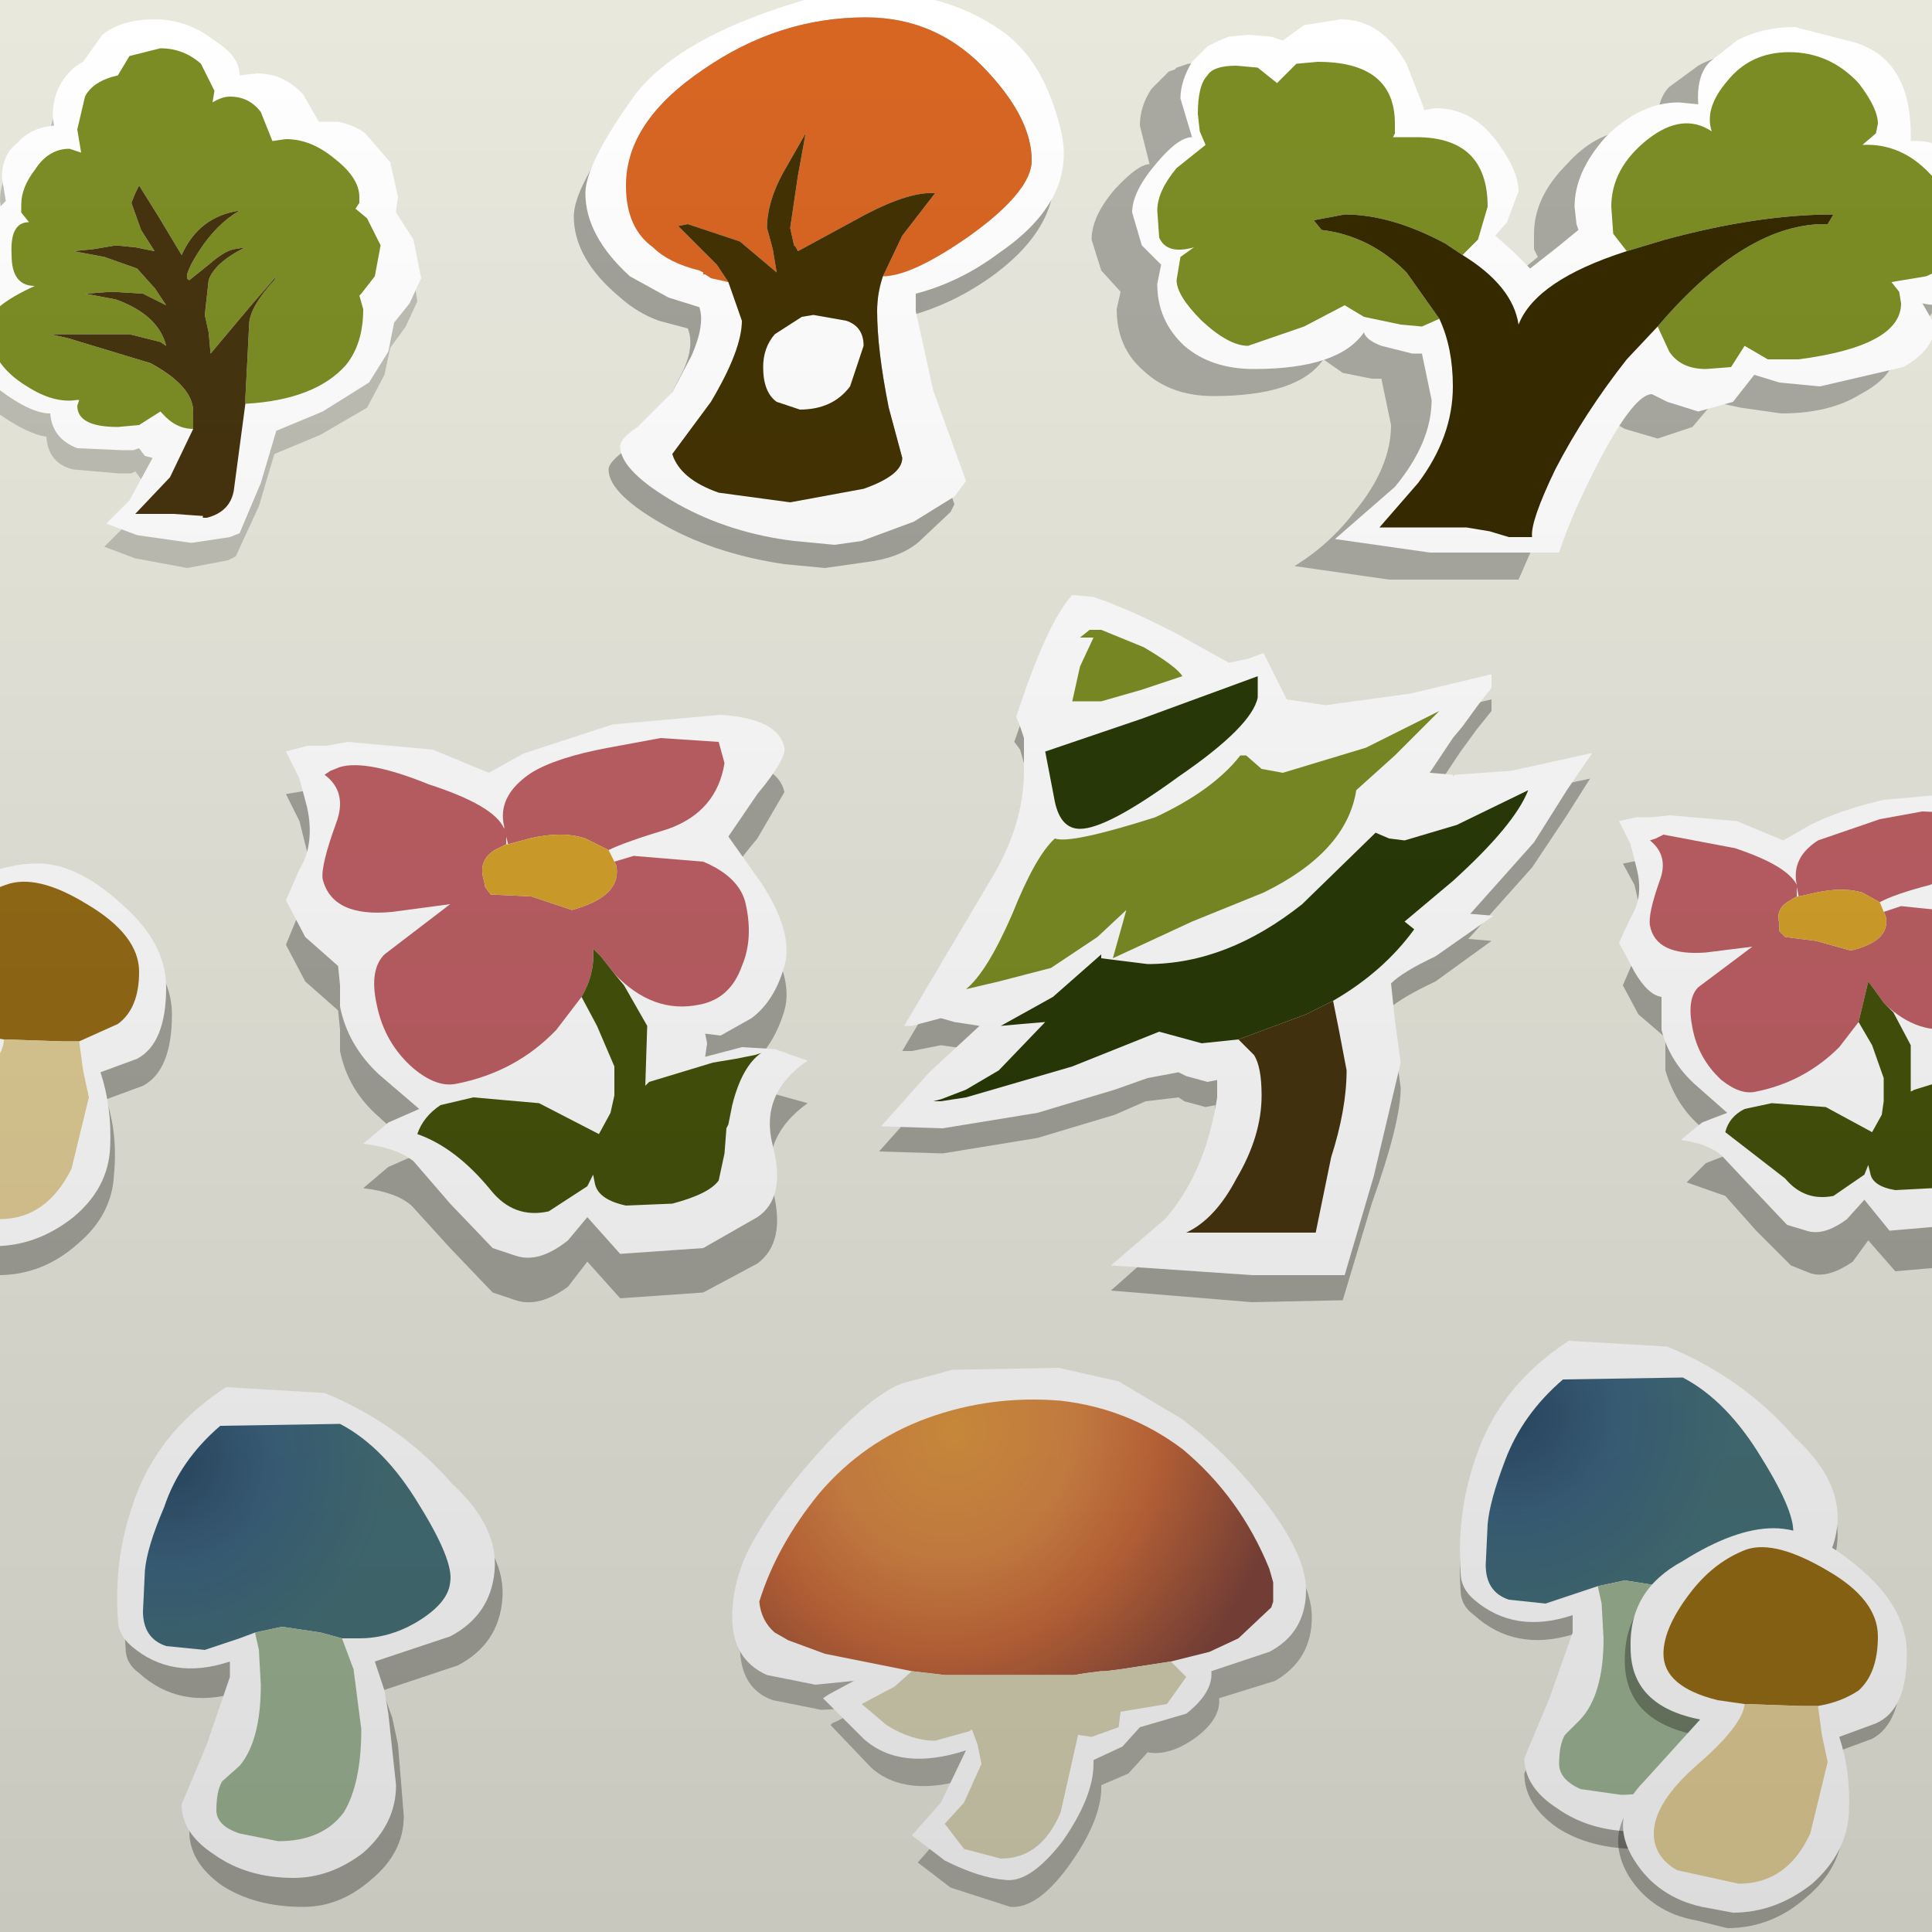 <?xml version="1.0" encoding="UTF-8" standalone="no"?>
<svg xmlns:xlink="http://www.w3.org/1999/xlink" height="50.0px" width="50.0px" xmlns="http://www.w3.org/2000/svg">
  <rect width="100%" height="100%" fill="#808080" stroke="none"/>
  <g transform="matrix(1.0, 0.0, 0.0, 1.0, 0.0, 0.0)">
    <clipPath id="clipPath0" transform="matrix(1.0, 0.0, 0.0, 1.0, 0.0, 0.0)">
      <use height="50.0" transform="matrix(1.0, 0.0, 0.0, 1.0, 0.0, 0.0)" width="50.0" xlink:href="#shape0"/>
    </clipPath>
    <g clip-path="url(#clipPath0)">
      <use height="50.25" transform="matrix(1.0, 0.0, 0.0, 1.0, -3.0, -0.25)" width="55.95" xlink:href="#shape1"/>
    </g>
    <use height="50.0" transform="matrix(1.0, 0.0, 0.0, 1.0, 0.0, 0.0)" width="50.0" xlink:href="#shape2"/>
  </g>
  <defs>
    <g id="shape0" transform="matrix(1.0, 0.0, 0.0, 1.0, 0.0, 0.0)">
      <path d="M0.0 50.0 L0.0 0.0 50.0 0.0 50.0 50.0 0.0 50.0" fill="#cb3d2a" fill-rule="evenodd" stroke="none"/>
    </g>
    <g id="shape1" transform="matrix(1.0, 0.0, 0.0, 1.0, 3.0, 0.25)">
      <path d="M0.0 0.0 L50.0 0.0 50.0 50.0 0.0 50.0 0.0 0.0" fill="#e9e8dd" fill-rule="evenodd" stroke="none"/>
      <path d="M10.8 7.8 L10.5 8.45 10.1 9.0 9.95 9.7 9.5 10.55 8.3 11.25 7.1 11.75 6.7 13.1 6.1 14.4 5.9 14.5 4.85 14.7 3.5 14.45 2.7 14.15 3.3 13.55 3.85 12.45 3.65 12.4 3.5 12.2 3.4 12.25 3.05 12.25 1.9 12.15 Q1.25 12.0 1.2 11.3 0.75 11.25 -0.05 10.7 -1.1 10.0 -1.1 9.35 -1.1 8.25 -0.55 7.8 L-0.8 7.15 Q-0.8 6.7 0.1 5.8 L0.0 5.2 Q0.0 4.65 0.35 4.25 0.7 3.9 1.35 3.85 1.2 3.4 1.45 2.9 1.7 2.4 2.05 2.2 L2.6 1.5 Q3.05 1.1 3.95 1.1 4.8 1.1 5.5 1.65 6.1 2.1 6.1 2.5 L6.55 2.5 Q7.25 2.5 7.8 3.05 L8.15 3.75 8.7 3.75 9.4 4.05 10.0 4.8 10.2 5.7 10.15 6.05 10.15 6.1 10.65 6.8 10.8 7.8" fill="#000000" fill-opacity="0.18" fill-rule="evenodd" stroke="none"/>
      <path d="M10.9 7.2 L10.6 7.85 10.2 8.35 10.05 9.1 9.55 9.9 8.35 10.65 7.15 11.15 6.75 12.5 6.2 13.8 5.95 13.9 4.95 14.05 3.55 13.85 2.75 13.55 3.35 12.95 3.95 11.85 3.75 11.8 3.6 11.6 3.45 11.65 3.15 11.65 2.0 11.6 Q1.35 11.35 1.3 10.7 0.8 10.7 0.0 10.1 -1.0 9.4 -1.0 8.75 -1.0 7.7 -0.45 7.15 L-0.7 6.55 Q-0.7 6.05 0.15 5.2 L0.05 4.6 Q0.05 4.0 0.45 3.7 0.8 3.3 1.4 3.25 1.3 2.8 1.5 2.3 1.75 1.8 2.15 1.6 L2.65 0.9 Q3.15 0.5 4.0 0.5 4.85 0.5 5.55 1.05 6.2 1.45 6.2 1.95 L6.65 1.9 Q7.35 1.9 7.85 2.45 L8.25 3.15 8.75 3.15 Q9.2 3.25 9.45 3.45 L10.1 4.2 10.3 5.1 10.25 5.45 10.25 5.5 10.7 6.2 10.9 7.2" fill="#ffffff" fill-rule="evenodd" stroke="none"/>
      <path d="M5.0 11.1 Q4.55 11.1 4.2 10.7 L4.15 10.65 3.6 11.0 3.05 11.05 Q2.0 11.05 2.0 10.5 L2.05 10.35 2.0 10.35 Q1.4 10.45 0.7 10.0 -0.3 9.4 -0.3 8.4 -0.3 7.95 0.9 7.4 0.3 7.4 0.3 6.6 0.25 5.75 0.75 5.75 L0.55 5.5 0.55 5.3 Q0.55 4.85 0.9 4.4 1.25 3.85 1.8 3.85 L2.1 3.95 2.05 3.65 2.0 3.35 2.2 2.5 Q2.4 2.1 3.05 1.95 L3.35 1.45 4.15 1.25 Q4.75 1.25 5.2 1.65 L5.55 2.35 5.5 2.65 Q5.75 2.5 5.95 2.5 6.45 2.5 6.75 2.9 L7.05 3.65 7.4 3.6 Q8.05 3.6 8.65 4.1 9.3 4.6 9.3 5.1 L9.3 5.25 9.2 5.4 9.5 5.65 9.85 6.35 9.7 7.15 9.35 7.6 9.3 7.65 9.4 8.0 Q9.4 8.9 8.95 9.45 8.15 10.35 6.35 10.45 L6.35 10.3 6.4 9.35 6.45 8.35 Q6.5 7.9 7.1 7.25 L7.15 7.15 6.5 7.9 5.45 9.15 5.4 8.6 5.3 8.15 5.4 7.25 Q5.55 6.8 6.35 6.4 L6.05 6.45 Q5.8 6.5 5.4 6.85 L4.9 7.25 Q4.7 7.2 5.15 6.5 5.6 5.8 6.2 5.45 5.15 5.6 4.7 6.6 L4.1 5.6 3.6 4.8 3.5 5.0 3.4 5.25 3.65 5.95 4.0 6.5 3.5 6.4 3.0 6.35 2.4 6.45 1.9 6.5 2.7 6.65 3.55 6.95 3.95 7.4 4.0 7.45 4.3 7.9 3.7 7.6 2.9 7.55 2.2 7.6 3.0 7.75 Q4.1 8.15 4.3 8.95 L4.15 8.85 3.35 8.65 1.3 8.65 1.75 8.75 3.9 9.4 Q5.0 10.0 5.0 10.65 L5.0 11.1" fill="#7c8d25" fill-rule="evenodd" stroke="none"/>
      <path d="M6.35 10.45 L6.05 12.7 Q5.95 13.25 5.35 13.4 L5.25 13.4 5.25 13.35 5.2 13.35 4.5 13.3 3.5 13.3 4.4 12.35 5.0 11.1 5.0 10.65 Q5.0 10.0 3.9 9.4 L1.75 8.75 1.3 8.65 3.35 8.65 4.15 8.85 4.3 8.95 Q4.1 8.15 3.0 7.75 L2.2 7.6 2.9 7.55 3.7 7.6 4.3 7.9 4.0 7.45 3.95 7.4 3.55 6.95 2.7 6.65 1.9 6.5 2.4 6.45 3.0 6.35 3.5 6.4 4.0 6.5 3.65 5.95 3.4 5.25 3.5 5.0 3.6 4.8 4.1 5.6 4.7 6.6 Q5.15 5.6 6.2 5.45 5.6 5.8 5.15 6.5 4.7 7.2 4.9 7.25 L5.4 6.85 Q5.8 6.5 6.05 6.45 L6.35 6.4 Q5.55 6.8 5.4 7.25 L5.3 8.15 5.4 8.6 5.45 9.15 6.5 7.9 7.15 7.15 7.1 7.25 Q6.5 7.9 6.45 8.35 L6.4 9.35 6.35 10.3 6.35 10.45" fill="#46340f" fill-rule="evenodd" stroke="none"/>
      <path d="M41.15 20.15 L40.55 21.1 39.65 22.45 38.0 24.3 38.6 24.35 37.15 25.4 Q36.3 25.8 35.95 26.1 L36.1 27.05 36.25 28.15 Q36.25 29.05 35.5 31.15 L34.75 33.65 32.4 33.7 28.75 33.4 30.1 32.2 Q31.2 31.0 31.45 29.05 L31.45 28.6 31.2 28.65 30.65 28.5 30.5 28.4 29.65 28.5 28.85 28.85 26.85 29.45 24.4 29.85 22.75 29.8 24.0 28.4 25.3 27.2 24.7 27.1 24.35 27.05 23.6 27.2 23.35 27.2 25.6 23.4 Q26.5 22.0 26.5 20.55 L26.5 19.75 26.4 19.4 26.25 19.2 Q27.1 16.7 27.7 16.05 L28.25 16.1 Q29.2 16.35 30.4 17.05 L31.75 17.8 32.25 17.65 32.7 17.5 Q32.9 17.5 33.3 18.75 L34.3 18.95 36.5 18.6 38.6 18.1 38.6 18.4 38.2 18.9 37.8 19.45 37.6 19.75 37.0 20.65 37.6 20.7 37.6 20.75 39.05 20.6 41.15 20.15" fill="#000000" fill-opacity="0.302" fill-rule="evenodd" stroke="none"/>
      <path d="M41.2 19.5 L40.55 20.45 39.7 21.8 38.05 23.65 38.65 23.7 37.15 24.75 Q36.3 25.15 36.0 25.45 L36.1 26.4 36.25 27.5 35.55 30.45 34.8 33.0 32.4 33.0 28.75 32.75 30.15 31.55 Q31.2 30.35 31.5 28.4 L31.5 27.95 31.25 28.0 30.7 27.85 30.5 27.75 29.7 27.9 28.85 28.2 26.85 28.8 24.4 29.2 22.8 29.15 24.05 27.75 25.35 26.55 24.7 26.45 24.35 26.35 23.6 26.55 23.4 26.55 25.65 22.75 Q26.5 21.35 26.5 19.95 L26.5 19.1 26.4 18.8 26.3 18.55 Q27.1 16.1 27.75 15.4 L28.3 15.45 Q29.2 15.75 30.45 16.4 L31.8 17.15 32.3 17.05 32.7 16.9 33.3 18.1 34.3 18.25 36.5 17.95 38.6 17.45 38.6 17.8 38.25 18.25 37.85 18.8 37.6 19.1 37.0 20.0 37.6 20.05 37.6 20.1 37.65 20.05 39.1 19.95 41.15 19.5 41.2 19.5" fill="#ffffff" fill-rule="evenodd" stroke="none"/>
      <path d="M29.15 23.55 L28.4 24.25 27.2 25.05 25.85 25.4 25.0 25.6 Q25.55 25.15 26.2 23.65 26.8 22.15 27.3 21.7 27.7 21.85 29.9 21.15 31.4 20.45 32.1 19.55 L32.25 19.55 32.65 19.9 33.2 20.0 35.35 19.35 37.25 18.4 36.1 19.55 35.1 20.45 Q34.85 22.05 32.7 23.1 L30.85 23.85 28.8 24.8 29.15 23.55 M28.5 18.15 L27.75 18.15 27.95 17.25 28.3 16.5 27.95 16.5 28.2 16.3 28.5 16.3 29.6 16.75 Q30.45 17.25 30.6 17.5 L29.55 17.85 28.5 18.15" fill="#7c8d25" fill-rule="evenodd" stroke="none"/>
      <path d="M27.3 20.75 L27.05 19.45 29.55 18.6 32.55 17.5 32.55 18.05 Q32.4 18.8 30.5 20.1 28.65 21.45 27.95 21.45 27.45 21.45 27.3 20.75 M32.05 26.9 L31.1 27.0 30.55 26.85 30.0 26.7 27.75 27.6 25.0 28.4 24.35 28.5 24.15 28.5 24.35 28.45 25.0 28.2 25.85 27.7 27.05 26.45 26.45 26.5 25.9 26.55 27.25 25.8 28.5 24.7 28.5 24.8 29.7 24.95 Q31.75 24.95 33.7 23.4 L35.6 21.55 35.95 21.7 36.35 21.75 37.7 21.35 39.55 20.45 Q39.2 21.35 37.6 22.8 L36.35 23.85 36.6 24.05 Q35.8 25.15 34.5 25.9 L33.8 26.25 32.05 26.9" fill="#293a07" fill-rule="evenodd" stroke="none"/>
      <path d="M34.5 25.9 L34.65 26.65 34.85 27.7 Q34.85 28.7 34.45 29.95 L34.05 31.9 30.7 31.9 Q31.45 31.55 32.0 30.5 32.65 29.4 32.65 28.35 32.65 27.6 32.45 27.3 L32.05 26.9 33.8 26.25 34.5 25.9" fill="#46340f" fill-rule="evenodd" stroke="none"/>
      <path d="M25.6 1.35 Q26.7 2.1 27.2 3.95 27.65 5.75 25.6 7.2 24.6 7.9 23.45 8.2 L23.4 8.65 Q23.4 9.2 23.9 10.7 L24.7 13.05 24.6 13.25 23.75 14.05 Q23.25 14.45 22.4 14.55 L21.35 14.7 20.3 14.6 Q18.6 14.35 17.3 13.65 15.75 12.8 15.75 12.15 15.75 11.95 16.25 11.6 L17.1 10.75 17.6 9.75 Q18.0 9.0 17.8 8.5 L17.05 8.3 Q16.5 8.1 16.05 7.7 14.85 6.7 14.85 5.6 14.85 4.85 16.15 3.1 17.4 1.35 21.5 0.35 L23.1 0.45 Q24.45 0.55 25.6 1.35 M22.15 1.05 Q19.9 1.05 17.95 2.35 15.95 3.75 15.95 5.4 15.95 6.45 16.6 7.05 L17.8 7.6 17.95 7.65 18.0 7.7 18.15 7.85 18.6 7.9 18.95 8.9 Q18.95 9.6 18.1 11.0 L17.15 12.35 Q17.35 13.0 18.35 13.3 L20.15 13.6 22.1 13.25 Q23.1 12.9 23.1 12.45 L22.75 11.15 Q22.4 9.65 22.4 8.65 L22.6 7.75 Q23.35 7.7 24.8 6.7 26.45 5.55 26.45 4.7 26.45 3.7 25.3 2.5 24.0 1.05 22.15 1.05" fill="#000000" fill-opacity="0.302" fill-rule="evenodd" stroke="none"/>
      <path d="M21.75 -0.25 L23.35 -0.15 Q24.75 0.0 25.85 0.75 27.0 1.5 27.45 3.35 27.9 5.15 25.85 6.55 24.85 7.3 23.7 7.6 L23.7 8.05 24.15 10.1 25.0 12.45 24.7 12.85 23.65 13.5 22.3 14.0 21.6 14.1 20.55 14.0 Q18.9 13.8 17.55 13.05 16.05 12.2 16.05 11.55 16.05 11.35 16.5 11.05 L17.4 10.15 17.9 9.2 Q18.25 8.4 18.1 7.95 L17.3 7.7 16.3 7.15 Q15.15 6.1 15.15 5.0 15.15 4.25 16.4 2.5 17.7 0.75 21.75 -0.25 M25.6 1.9 Q24.3 0.45 22.4 0.45 20.15 0.45 18.2 1.8 16.2 3.15 16.2 4.8 16.2 5.9 16.9 6.4 17.3 6.8 18.1 7.0 L18.2 7.05 18.2 7.1 18.25 7.1 18.4 7.2 18.85 7.3 19.2 8.3 Q19.2 9.05 18.4 10.4 L17.4 11.75 Q17.6 12.4 18.6 12.75 L20.45 13.0 22.35 12.65 Q23.35 12.3 23.35 11.85 L23.0 10.55 Q22.7 9.05 22.7 8.05 22.7 7.6 22.85 7.15 23.6 7.15 25.1 6.1 26.7 4.95 26.7 4.15 26.7 3.1 25.6 1.9 M21.9 8.3 Q22.35 8.45 22.35 8.95 L22.0 10.0 Q21.55 10.6 20.7 10.6 L20.1 10.4 Q19.75 10.15 19.75 9.5 19.75 9.0 20.05 8.65 L20.75 8.2 21.05 8.15 21.9 8.3" fill="#ffffff" fill-rule="evenodd" stroke="none"/>
      <path d="M18.85 7.3 L18.4 7.2 18.25 7.1 18.2 7.1 18.2 7.05 18.1 7.0 Q17.3 6.8 16.9 6.4 16.2 5.9 16.2 4.8 16.2 3.15 18.2 1.8 20.15 0.45 22.4 0.45 24.3 0.45 25.6 1.9 26.7 3.1 26.7 4.15 26.7 4.95 25.1 6.1 23.6 7.15 22.85 7.15 L23.35 6.1 24.2 5.0 Q23.55 4.95 22.4 5.55 L20.65 6.5 20.6 6.4 20.55 6.35 20.45 5.9 20.65 4.55 20.85 3.45 20.25 4.5 Q19.85 5.25 19.85 5.9 L20.0 6.45 20.1 7.05 19.15 6.25 17.8 5.8 17.55 5.85 18.55 6.85 18.85 7.3" fill="#d86623" fill-rule="evenodd" stroke="none"/>
      <path d="M18.85 7.3 L18.55 6.85 17.55 5.85 17.8 5.8 19.15 6.25 20.1 7.05 20.0 6.45 19.85 5.9 Q19.85 5.25 20.25 4.5 L20.85 3.45 20.65 4.55 20.45 5.9 20.55 6.35 20.6 6.4 20.65 6.5 22.4 5.55 Q23.55 4.95 24.2 5.0 L23.35 6.1 22.85 7.15 Q22.7 7.6 22.7 8.05 22.7 9.05 23.0 10.55 L23.35 11.85 Q23.35 12.3 22.35 12.65 L20.45 13.0 18.6 12.75 Q17.6 12.4 17.4 11.75 L18.4 10.4 Q19.2 9.05 19.2 8.3 L18.85 7.3 M21.9 8.3 L21.05 8.15 20.75 8.2 20.05 8.65 Q19.75 9.0 19.75 9.5 19.75 10.15 20.1 10.4 L20.7 10.6 Q21.55 10.6 22.0 10.0 L22.35 8.95 Q22.35 8.45 21.9 8.3" fill="#433303" fill-rule="evenodd" stroke="none"/>
      <path d="M7.75 23.6 Q8.15 23.0 7.95 22.05 L7.75 21.25 7.4 20.55 8.0 20.45 8.2 20.5 8.5 20.45 9.05 20.35 11.2 20.55 12.65 21.15 13.55 20.65 Q14.5 20.2 15.9 19.9 L18.65 19.6 Q20.15 19.75 20.3 20.5 L19.6 21.7 Q18.8 22.65 18.85 22.85 L19.7 24.0 Q20.55 25.3 20.3 26.15 20.05 27.0 19.5 27.5 L18.65 27.95 18.25 27.9 18.3 28.15 18.25 28.5 19.2 28.25 20.0 28.3 20.9 28.55 Q19.65 29.45 20.0 30.8 20.35 32.15 19.6 32.7 L18.2 33.45 16.05 33.6 15.2 32.65 14.7 33.3 Q13.95 33.85 13.35 33.65 L12.75 33.45 11.65 32.3 10.65 31.2 Q10.25 30.85 9.4 30.75 L10.05 30.2 10.85 29.85 9.8 28.9 Q9.0 28.2 8.8 27.2 L8.8 26.65 8.75 26.15 7.9 25.4 7.4 24.45 7.75 23.6" fill="#000000" fill-opacity="0.302" fill-rule="evenodd" stroke="none"/>
      <path d="M8.2 19.3 L8.45 19.3 9.0 19.2 11.2 19.4 12.65 20.0 13.55 19.5 15.85 18.75 18.65 18.5 Q20.15 18.6 20.3 19.35 20.35 19.65 19.6 20.55 L18.85 21.65 19.7 22.85 Q20.55 24.15 20.3 25.0 20.05 25.9 19.45 26.35 L18.65 26.8 18.25 26.75 18.3 27.0 18.25 27.35 19.2 27.1 20.05 27.15 20.9 27.45 Q19.65 28.3 20.0 29.65 20.35 31.0 19.6 31.5 L18.2 32.3 16.05 32.45 15.2 31.5 14.7 32.1 Q13.95 32.7 13.35 32.5 L12.75 32.3 11.65 31.15 10.7 30.05 Q10.25 29.7 9.4 29.6 L10.05 29.05 10.85 28.7 9.8 27.8 Q9.0 27.05 8.8 26.05 L8.8 25.5 8.75 25.0 7.9 24.25 7.4 23.3 7.75 22.5 Q8.15 21.85 7.95 20.9 L7.75 20.15 7.4 19.45 7.95 19.3 8.2 19.3" fill="#ffffff" fill-rule="evenodd" stroke="none"/>
      <path d="M15.05 25.8 L14.4 26.65 Q13.35 27.75 11.8 28.05 11.3 28.15 10.7 27.65 9.95 27.0 9.75 26.0 9.55 25.1 9.95 24.7 L11.65 23.4 10.15 23.6 Q8.6 23.75 8.35 22.75 8.3 22.4 8.7 21.3 9.0 20.5 8.4 20.05 L8.55 19.95 8.8 19.85 Q9.5 19.65 11.1 20.3 12.8 20.85 13.05 21.45 L13.05 21.4 Q12.85 20.6 13.75 20.0 14.4 19.6 15.75 19.35 L17.1 19.1 18.6 19.2 18.75 19.75 Q18.55 21.0 17.3 21.45 16.15 21.8 15.75 22.0 L15.15 21.7 Q14.55 21.5 13.7 21.7 L13.15 21.85 13.1 21.65 13.1 21.85 12.8 22.0 Q12.4 22.25 12.5 22.7 L12.55 22.9 12.55 22.95 12.7 23.15 13.75 23.2 14.8 23.55 Q16.1 23.2 15.95 22.4 L15.9 22.3 16.4 22.15 18.2 22.3 Q19.15 22.7 19.3 23.4 19.5 24.3 19.2 25.0 18.9 25.85 18.1 26.0 16.9 26.25 15.9 25.2 L15.55 24.75 15.35 24.55 Q15.4 25.2 15.05 25.8" fill="#be6065" fill-rule="evenodd" stroke="none"/>
      <path d="M15.75 22.0 L15.9 22.3 15.95 22.4 Q16.1 23.2 14.8 23.55 L13.75 23.2 12.7 23.15 12.55 22.95 12.55 22.9 12.5 22.7 Q12.4 22.25 12.8 22.0 L13.1 21.85 13.15 21.85 13.7 21.7 Q14.55 21.5 15.15 21.7 L15.75 22.0" fill="#d5a32b" fill-rule="evenodd" stroke="none"/>
      <path d="M15.9 25.2 L16.15 25.5 16.75 26.55 16.7 28.1 16.8 28.0 18.45 27.5 19.05 27.4 19.55 27.3 19.7 27.25 Q19.2 27.6 18.95 28.6 L18.85 29.1 18.8 29.2 18.75 29.85 18.6 30.55 Q18.35 30.9 17.4 31.15 L16.2 31.2 Q15.5 31.05 15.4 30.65 L15.35 30.4 15.2 30.7 14.2 31.35 Q13.3 31.55 12.7 30.8 11.8 29.7 10.8 29.35 10.95 28.9 11.4 28.6 L12.25 28.4 13.95 28.55 15.5 29.35 15.8 28.8 15.9 28.35 15.9 27.6 15.45 26.55 15.05 25.8 Q15.4 25.2 15.35 24.55 L15.55 24.75 15.9 25.2" fill="#45520b" fill-rule="evenodd" stroke="none"/>
      <path d="M40.6 35.15 L43.2 35.3 Q45.1 36.1 46.45 37.65 47.65 38.75 47.55 39.9 47.45 41.05 46.4 41.6 L44.45 42.25 44.7 42.95 44.8 43.65 45.0 45.5 Q45.0 46.45 44.15 47.15 43.35 47.85 42.4 47.85 41.15 47.85 40.3 47.3 39.45 46.7 39.45 45.9 L40.1 44.4 40.75 42.7 40.7 42.3 Q39.2 42.75 38.15 41.8 37.8 41.55 37.8 41.15 37.7 39.7 38.15 38.35 38.75 36.4 40.6 35.15" fill="#000000" fill-opacity="0.302" fill-rule="evenodd" stroke="none"/>
      <path d="M40.6 34.7 L43.15 34.85 Q45.1 35.65 46.45 37.2 47.65 38.3 47.55 39.45 47.45 40.6 46.4 41.15 L44.45 41.8 44.7 42.55 44.8 43.15 45.0 45.0 Q45.0 46.0 44.15 46.75 43.3 47.4 42.35 47.4 41.15 47.4 40.3 46.8 39.45 46.25 39.45 45.5 L40.1 43.95 40.7 42.25 40.7 41.8 Q39.2 42.3 38.15 41.4 37.8 41.1 37.8 40.7 37.7 39.2 38.15 37.85 38.75 35.9 40.6 34.7" fill="#ffffff" fill-rule="evenodd" stroke="none"/>
      <path d="M41.35 41.05 L40.9 41.2 40.0 41.5 39.05 41.4 Q38.45 41.2 38.45 40.5 L38.5 39.45 Q38.55 38.85 38.95 37.8 39.4 36.6 40.45 35.7 L43.55 35.65 Q44.7 36.25 45.6 37.75 46.5 39.2 46.4 39.75 46.35 40.3 45.5 40.8 44.8 41.25 44.0 41.25 L43.6 41.2 43.0 41.05 42.05 40.9 41.35 41.05" fill="url(#gradient0)" fill-rule="evenodd" stroke="none"/>
      <path d="M41.35 41.05 L42.05 40.9 43.0 41.05 43.6 41.2 43.9 42.0 44.1 43.55 Q44.1 44.95 43.65 45.7 43.1 46.45 41.95 46.45 L40.9 46.3 Q40.35 46.05 40.35 45.65 40.35 45.15 40.5 44.9 L40.9 44.5 Q41.5 43.85 41.5 42.4 L41.45 41.5 41.35 41.05" fill="#9cb393" fill-rule="evenodd" stroke="none"/>
      <path d="M48.05 41.0 Q49.2 42.05 49.2 43.15 49.2 44.6 48.45 45.0 L47.5 45.35 Q47.8 46.3 47.7 47.3 47.65 48.35 46.75 49.1 45.85 49.9 44.7 49.9 L43.9 49.7 Q42.75 49.5 42.15 48.55 41.5 47.45 42.4 46.5 L43.9 44.9 Q42.1 44.55 42.05 43.05 42.0 41.55 43.4 40.75 44.75 39.95 45.8 39.95 46.8 39.95 48.05 41.0" fill="#000000" fill-opacity="0.302" fill-rule="evenodd" stroke="none"/>
      <path d="M48.2 40.65 Q49.35 41.65 49.35 42.8 49.35 44.25 48.55 44.6 L47.6 44.95 Q47.9 45.85 47.85 46.9 47.8 47.95 46.9 48.75 45.95 49.5 44.85 49.5 L44.05 49.35 Q42.9 49.1 42.3 48.15 41.6 47.05 42.55 46.1 L44.0 44.5 Q42.2 44.15 42.2 42.65 42.15 41.15 43.55 40.4 44.9 39.55 45.9 39.55 46.95 39.55 48.2 40.65" fill="#ffffff" fill-rule="evenodd" stroke="none"/>
      <path d="M45.15 44.1 L44.45 44.0 Q43.05 43.65 43.05 42.8 43.05 42.1 43.8 41.15 44.4 40.4 45.2 40.1 45.95 39.85 47.3 40.65 48.6 41.4 48.6 42.35 48.6 43.3 48.1 43.75 47.65 44.05 47.05 44.15 L46.6 44.15 45.15 44.1" fill="#956c16" fill-rule="evenodd" stroke="none"/>
      <path d="M45.15 44.1 L46.6 44.15 47.05 44.15 47.15 44.9 47.3 45.6 46.85 47.45 Q46.25 48.75 45.0 48.75 L43.4 48.4 Q42.8 48.05 42.8 47.45 42.8 46.65 43.95 45.65 45.1 44.65 45.15 44.1" fill="#e1cd96" fill-rule="evenodd" stroke="none"/>
      <path d="M2.95 30.4 Q2.9 31.45 2.0 32.2 1.1 33.0 -0.05 33.0 L-0.85 32.8 Q-2.0 32.6 -2.6 31.6 -3.25 30.55 -2.35 29.6 L-0.85 28.0 Q-2.7 27.6 -2.7 26.15 -2.75 24.65 -1.35 23.85 0.0 23.05 1.05 23.05 2.05 23.05 3.3 24.1 4.45 25.15 4.45 26.25 4.45 27.7 3.7 28.1 L2.75 28.45 Q3.05 29.35 2.95 30.4" fill="#000000" fill-opacity="0.302" fill-rule="evenodd" stroke="none"/>
      <path d="M2.85 29.7 Q2.8 30.75 1.9 31.5 0.95 32.25 -0.15 32.25 L-0.95 32.1 Q-2.1 31.9 -2.7 30.95 -3.4 29.85 -2.45 28.9 L-1.0 27.3 Q-2.8 26.95 -2.85 25.45 -2.9 23.95 -1.45 23.15 -0.1 22.35 0.9 22.35 1.95 22.3 3.15 23.4 4.3 24.4 4.3 25.55 4.3 27.0 3.55 27.4 L2.6 27.75 Q2.9 28.65 2.85 29.7" fill="#ffffff" fill-rule="evenodd" stroke="none"/>
      <path d="M0.1 26.9 L-0.55 26.8 Q-1.95 26.45 -1.95 25.55 -1.95 24.9 -1.2 23.95 -0.6 23.15 0.15 22.9 0.95 22.6 2.25 23.4 3.6 24.2 3.6 25.15 3.6 26.1 3.05 26.5 L2.05 26.95 1.6 26.95 0.1 26.9" fill="#956c16" fill-rule="evenodd" stroke="none"/>
      <path d="M0.1 26.9 L1.6 26.95 2.05 26.95 2.15 27.7 2.3 28.4 1.85 30.25 Q1.2 31.55 0.0 31.55 L-1.65 31.2 Q-2.2 30.85 -2.2 30.25 -2.2 29.45 -1.05 28.45 0.1 27.45 0.1 26.9" fill="#e1cd96" fill-rule="evenodd" stroke="none"/>
      <path d="M42.5 22.25 L42.7 22.25 42.9 22.25 43.35 22.15 45.1 22.35 46.3 22.8 46.95 22.4 Q47.75 22.05 48.9 21.8 L51.1 21.6 Q52.35 21.7 52.5 22.25 L51.9 23.25 51.3 24.15 52.0 25.1 Q52.65 26.15 52.45 26.85 52.3 27.55 51.8 27.95 L51.1 28.3 50.8 28.25 50.85 28.5 50.8 28.75 51.55 28.55 52.25 28.6 52.95 28.8 Q51.9 29.55 52.25 30.6 52.55 31.7 51.9 32.15 L50.8 32.75 49.05 32.9 48.35 32.1 47.95 32.65 Q47.3 33.1 46.85 32.95 L46.35 32.75 45.45 31.85 44.65 30.95 43.65 30.6 44.15 30.1 44.8 29.85 43.95 29.1 Q43.35 28.55 43.1 27.7 L43.1 27.25 43.1 26.85 42.4 26.25 42.0 25.5 42.3 24.8 Q42.65 24.3 42.45 23.55 L42.3 22.9 42.0 22.35 42.5 22.25" fill="#000000" fill-opacity="0.302" fill-rule="evenodd" stroke="none"/>
      <path d="M44.95 21.25 L46.15 21.75 46.85 21.35 Q47.65 20.95 48.75 20.7 L51.0 20.5 Q52.25 20.6 52.35 21.2 L51.75 22.15 Q51.15 22.95 51.2 23.1 L51.85 24.05 Q52.55 25.1 52.4 25.8 L51.65 26.9 51.0 27.2 50.7 27.15 50.75 27.4 50.7 27.7 51.45 27.5 52.15 27.5 52.8 27.75 Q51.8 28.5 52.1 29.55 52.4 30.65 51.8 31.05 L50.65 31.7 48.9 31.85 48.25 31.05 47.8 31.55 Q47.2 32.0 46.75 31.85 L46.25 31.7 45.35 30.75 44.55 29.9 Q44.2 29.6 43.5 29.5 L44.05 29.05 Q44.3 28.95 44.7 28.8 L43.85 28.05 Q43.2 27.45 43.0 26.65 L43.0 26.2 43.0 25.8 Q42.65 25.75 42.3 25.15 L41.9 24.4 42.2 23.75 Q42.55 23.2 42.35 22.45 L42.2 21.85 41.9 21.25 42.35 21.15 42.55 21.15 42.75 21.15 43.2 21.1 44.95 21.25" fill="#ffffff" fill-rule="evenodd" stroke="none"/>
      <path d="M48.1 26.45 L47.6 27.1 Q46.7 28.0 45.45 28.25 45.05 28.35 44.55 27.95 43.95 27.4 43.8 26.6 43.65 25.85 43.95 25.55 L45.35 24.5 44.15 24.65 Q42.85 24.75 42.7 23.95 42.65 23.65 42.95 22.8 43.2 22.15 42.7 21.75 L42.85 21.7 43.05 21.6 44.9 21.95 Q46.25 22.4 46.5 22.9 46.35 22.2 47.05 21.75 L48.65 21.2 49.75 21.0 50.95 21.05 51.05 21.55 Q50.9 22.55 49.95 22.9 49.0 23.15 48.65 23.35 L48.2 23.1 Q47.7 22.95 47.0 23.1 L46.55 23.2 46.5 22.95 46.5 23.2 46.25 23.35 Q45.95 23.55 46.05 23.9 L46.05 24.1 46.2 24.25 47.0 24.35 47.9 24.6 Q48.95 24.35 48.8 23.7 L48.75 23.6 49.2 23.45 50.65 23.6 Q51.4 23.9 51.55 24.5 51.7 25.2 51.45 25.8 51.2 26.45 50.6 26.6 49.65 26.8 48.8 26.0 L48.75 25.95 48.5 25.6 48.35 25.4 48.1 26.45" fill="#be6065" fill-rule="evenodd" stroke="none"/>
      <path d="M48.65 23.35 L48.75 23.6 48.8 23.7 Q48.95 24.35 47.9 24.6 L47.0 24.35 46.2 24.25 46.05 24.1 46.05 23.9 Q45.95 23.55 46.25 23.35 L46.5 23.2 46.55 23.2 47.0 23.1 Q47.7 22.95 48.2 23.1 L48.65 23.35" fill="#d5a32b" fill-rule="evenodd" stroke="none"/>
      <path d="M48.8 26.0 L49.0 26.2 49.45 27.05 49.45 28.25 49.55 28.2 50.85 27.8 51.35 27.75 51.75 27.65 51.85 27.6 Q51.45 27.9 51.3 28.7 L51.2 29.1 51.15 29.2 51.05 29.7 50.95 30.3 50.0 30.75 49.05 30.8 Q48.45 30.7 48.4 30.35 L48.35 30.15 48.25 30.4 47.45 30.95 Q46.7 31.1 46.2 30.5 L44.65 29.3 Q44.75 28.9 45.15 28.7 L45.85 28.55 47.25 28.65 48.45 29.3 48.7 28.85 48.75 28.5 48.75 27.9 48.45 27.05 48.1 26.45 48.35 25.4 48.5 25.6 48.75 25.95 48.8 26.0" fill="#45520b" fill-rule="evenodd" stroke="none"/>
      <path d="M6.05 36.65 L8.65 36.8 Q10.55 37.6 11.9 39.15 13.1 40.25 13.0 41.4 12.9 42.55 11.85 43.1 L9.9 43.75 10.15 44.45 10.3 45.15 10.45 47.0 Q10.45 47.95 9.6 48.65 8.8 49.35 7.85 49.35 6.6 49.35 5.75 48.8 4.9 48.2 4.9 47.4 L5.55 45.9 6.2 44.2 6.15 43.8 Q4.65 44.25 3.6 43.3 3.25 43.05 3.25 42.65 3.15 41.2 3.6 39.85 4.2 37.9 6.05 36.65" fill="#000000" fill-opacity="0.302" fill-rule="evenodd" stroke="none"/>
      <path d="M5.85 35.9 L8.4 36.05 Q10.35 36.85 11.7 38.4 12.9 39.5 12.8 40.65 12.7 41.8 11.65 42.35 L9.7 43.0 9.95 43.75 10.05 44.35 10.25 46.2 Q10.25 47.2 9.4 47.95 8.55 48.6 7.6 48.6 6.4 48.6 5.55 48.0 4.7 47.45 4.7 46.7 L5.35 45.15 5.95 43.4 5.95 43.0 Q4.45 43.5 3.4 42.6 3.05 42.3 3.05 41.9 2.95 40.4 3.4 39.05 4.0 37.1 5.85 35.9" fill="#ffffff" fill-rule="evenodd" stroke="none"/>
      <path d="M6.6 42.25 L6.2 42.4 5.3 42.7 4.3 42.6 Q3.7 42.4 3.7 41.7 L3.75 40.65 Q3.8 40.05 4.25 39.0 4.65 37.8 5.7 36.9 L8.8 36.85 Q9.95 37.45 10.85 38.95 11.75 40.4 11.65 40.95 11.6 41.5 10.75 42.0 10.05 42.4 9.3 42.4 L8.85 42.4 8.3 42.25 7.3 42.1 6.6 42.25" fill="url(#gradient1)" fill-rule="evenodd" stroke="none"/>
      <path d="M6.6 42.25 L7.3 42.1 8.3 42.25 8.85 42.4 9.15 43.2 9.35 44.75 Q9.35 46.15 8.9 46.9 8.35 47.65 7.2 47.65 L6.2 47.45 Q5.6 47.25 5.6 46.85 5.6 46.35 5.75 46.1 L6.2 45.7 Q6.75 45.05 6.75 43.6 L6.7 42.7 6.6 42.25" fill="#9cb393" fill-rule="evenodd" stroke="none"/>
      <path d="M19.15 42.6 Q19.15 41.45 19.8 40.35 20.35 39.3 21.6 38.05 22.8 36.75 23.5 36.5 L24.85 36.1 Q26.5 35.85 27.55 36.1 L29.1 36.45 30.7 37.35 Q31.8 38.15 32.8 39.4 33.95 40.9 33.95 41.85 33.95 42.95 33.0 43.5 L31.55 43.95 Q31.6 44.5 30.9 45.0 30.25 45.45 29.7 45.35 L29.2 45.9 28.5 46.2 28.5 46.35 Q28.45 47.2 27.65 48.3 26.85 49.4 26.15 49.35 L24.6 48.85 23.75 48.2 24.55 47.3 Q25.05 46.75 25.15 46.0 23.45 46.55 22.55 45.75 L21.5 44.65 Q21.5 44.6 21.65 44.55 L22.3 44.2 21.25 44.25 20.0 44.0 Q19.15 43.7 19.15 42.6" fill="#000000" fill-opacity="0.267" fill-rule="evenodd" stroke="none"/>
      <path d="M18.95 41.85 Q18.95 40.75 19.6 39.7 20.2 38.65 21.45 37.3 22.65 36.05 23.35 35.8 L24.65 35.45 27.4 35.4 28.95 35.75 30.55 36.7 Q31.65 37.5 32.65 38.75 33.8 40.2 33.8 41.15 33.8 42.25 32.85 42.75 L31.35 43.25 Q31.4 43.8 30.7 44.35 L29.5 44.7 29.05 45.2 28.3 45.55 28.3 45.65 Q28.3 46.5 27.5 47.65 26.65 48.75 26.0 48.65 25.35 48.6 24.45 48.15 L23.6 47.5 24.35 46.65 25.0 45.3 Q23.3 45.85 22.35 45.0 L21.3 43.95 21.45 43.85 22.1 43.5 21.1 43.6 19.85 43.35 Q18.95 42.95 18.95 41.85" fill="#ffffff" fill-rule="evenodd" stroke="none"/>
      <path d="M23.6 43.25 L23.35 43.2 21.35 42.8 20.4 42.45 20.05 42.25 Q19.7 41.95 19.65 41.45 20.1 40.0 21.2 38.65 22.35 37.3 24.0 36.7 25.65 36.1 27.45 36.25 29.2 36.45 30.6 37.5 32.1 38.75 32.85 40.6 L32.95 40.95 32.95 41.2 32.95 41.4 32.95 41.45 32.9 41.6 32.05 42.4 31.3 42.75 30.3 43.0 29.0 43.2 28.6 43.25 28.5 43.25 28.1 43.3 27.8 43.35 25.85 43.35 24.55 43.35 24.45 43.35 23.6 43.25" fill="url(#gradient2)" fill-rule="evenodd" stroke="none"/>
      <path d="M23.6 43.25 L24.45 43.35 24.55 43.35 25.85 43.35 27.8 43.35 28.1 43.3 28.5 43.25 28.6 43.25 29.0 43.2 30.3 43.0 30.7 43.4 30.2 44.1 29.0 44.3 28.95 44.7 28.25 44.95 27.9 44.9 27.45 46.9 Q26.95 48.1 25.9 48.1 L24.95 47.85 24.45 47.2 24.95 46.65 25.4 45.65 25.3 45.15 25.15 44.75 25.1 44.8 24.2 45.05 Q23.6 45.05 22.95 44.65 L22.3 44.1 23.15 43.65 23.6 43.25" fill="#d5d1b3" fill-rule="evenodd" stroke="none"/>
      <path d="M47.0 1.8 Q48.45 2.2 48.35 4.35 49.2 4.25 49.9 4.95 50.55 5.6 50.7 6.2 50.85 6.75 50.5 7.45 L49.85 8.3 Q49.35 8.65 48.7 8.5 49.15 8.9 49.05 9.15 49.0 9.75 48.15 10.2 47.35 10.7 46.1 10.7 L45.05 10.55 44.35 10.4 43.8 11.05 42.9 11.35 42.05 11.1 41.7 10.9 Q41.25 10.9 40.35 12.6 L39.3 15.0 35.95 15.0 33.5 14.65 Q34.4 14.1 35.05 13.25 36.0 12.1 36.0 11.0 L35.75 9.8 35.5 9.8 34.75 9.65 34.25 9.3 Q33.6 10.25 31.4 10.25 30.3 10.25 29.6 9.6 28.9 9.0 28.9 8.0 L29.0 7.55 28.5 7.0 28.25 6.2 Q28.25 5.6 28.85 4.9 29.45 4.25 29.75 4.25 L29.5 3.25 Q29.5 2.75 29.8 2.3 L30.25 1.85 30.4 1.8 30.45 1.75 30.75 1.65 31.2 1.6 31.8 1.65 32.1 1.7 Q32.45 1.45 32.65 1.35 L33.7 1.15 Q34.75 1.15 35.35 2.35 L35.75 3.5 36.1 3.45 Q37.1 3.45 37.75 4.4 L38.2 5.65 38.0 6.45 37.65 6.8 38.1 7.15 38.55 7.65 39.25 7.1 39.8 6.65 39.7 6.45 39.7 6.05 Q39.7 5.1 40.55 4.25 41.35 3.35 42.4 3.35 L42.9 3.35 Q42.85 2.6 43.2 2.25 L43.95 1.7 Q44.55 1.35 45.4 1.45 L47.0 1.8" fill="#000000" fill-opacity="0.271" fill-rule="evenodd" stroke="none"/>
      <path d="M51.75 5.5 Q51.95 6.05 51.55 6.75 L50.9 7.6 Q50.4 8.0 49.75 7.85 L50.1 8.45 Q50.0 9.1 49.25 9.5 L47.1 10.0 46.05 9.9 45.4 9.7 44.85 10.4 43.95 10.65 43.15 10.4 42.75 10.2 Q42.3 10.2 41.4 11.9 40.65 13.35 40.35 14.3 L37.0 14.3 34.55 13.95 36.1 12.6 Q37.05 11.45 37.05 10.35 L36.8 9.15 36.55 9.15 35.75 8.95 Q35.35 8.8 35.3 8.6 34.65 9.55 32.45 9.55 31.35 9.55 30.65 8.95 29.95 8.3 29.95 7.35 L30.05 6.85 29.55 6.35 29.3 5.5 Q29.3 4.95 29.95 4.2 30.5 3.55 30.85 3.55 L30.55 2.55 Q30.55 2.1 30.85 1.6 L31.25 1.2 31.45 1.1 31.55 1.05 31.8 0.95 32.3 0.9 32.9 0.95 33.2 1.05 33.75 0.65 34.7 0.5 Q35.75 0.5 36.4 1.65 L36.85 2.8 36.85 2.85 37.15 2.8 Q38.15 2.8 38.8 3.75 39.3 4.45 39.3 4.95 L39.0 5.75 38.7 6.1 39.15 6.5 39.6 6.95 40.3 6.4 40.85 5.95 40.8 5.8 40.75 5.35 Q40.75 4.45 41.55 3.55 42.45 2.65 43.45 2.65 L43.95 2.7 Q43.9 1.95 44.25 1.6 L44.95 1.05 Q45.6 0.7 46.45 0.7 L48.0 1.1 Q49.5 1.55 49.45 3.65 50.25 3.6 50.9 4.25 L51.75 5.5" fill="#ffffff" fill-rule="evenodd" stroke="none"/>
      <path d="M42.1 6.5 L41.75 6.05 41.7 5.35 Q41.7 4.35 42.65 3.6 43.55 2.9 44.3 3.4 44.1 2.8 44.7 2.1 45.3 1.35 46.3 1.35 47.35 1.35 48.1 2.15 48.6 2.8 48.6 3.2 L48.55 3.45 48.2 3.75 Q49.2 3.7 49.95 4.5 50.7 5.25 50.7 6.05 50.7 6.8 49.85 7.15 L48.95 7.3 49.15 7.55 49.2 7.85 Q49.2 8.95 46.55 9.3 L45.75 9.3 45.15 8.95 44.8 9.5 44.15 9.55 Q43.5 9.55 43.2 9.1 L42.9 8.45 Q45.2 5.75 47.3 5.8 L47.45 5.55 Q45.5 5.55 43.1 6.2 L42.1 6.5 M37.25 8.25 L36.8 8.45 36.25 8.4 35.3 8.2 34.8 7.9 33.75 8.45 32.3 8.95 Q31.8 8.95 31.1 8.3 30.45 7.65 30.45 7.25 L30.55 6.65 30.9 6.4 Q30.2 6.6 30.0 6.15 L29.95 5.45 Q29.95 4.95 30.45 4.35 L31.2 3.75 31.05 3.4 31.0 2.95 Q31.0 2.2 31.25 1.95 31.4 1.7 32.0 1.7 L32.55 1.75 33.05 2.15 33.55 1.65 34.1 1.6 Q36.1 1.6 36.1 3.2 L36.1 3.45 36.05 3.55 36.65 3.55 Q38.5 3.55 38.5 5.35 L38.25 6.2 37.85 6.6 37.4 6.3 Q36.0 5.55 34.8 5.55 L34.0 5.7 34.2 5.95 Q35.45 6.1 36.4 7.05 L37.25 8.25" fill="#7c8d25" fill-rule="evenodd" stroke="none"/>
      <path d="M42.9 8.45 L42.1 9.3 Q41.0 10.7 40.25 12.15 39.6 13.5 39.65 13.9 L39.05 13.9 38.55 13.75 37.95 13.65 35.7 13.65 36.7 12.5 Q37.6 11.3 37.6 10.0 37.6 9.0 37.25 8.25 L36.4 7.05 Q35.45 6.1 34.2 5.95 L34.0 5.7 34.8 5.55 Q36.0 5.55 37.4 6.3 L37.85 6.6 Q39.15 7.4 39.3 8.4 39.75 7.25 42.1 6.5 L43.1 6.2 Q45.5 5.55 47.45 5.55 L47.3 5.8 Q45.2 5.75 42.9 8.45" fill="#362a00" fill-rule="evenodd" stroke="none"/>
    </g>
    <radialGradient cx="0" cy="0" gradientTransform="matrix(0.007, 0.0, 0.0, 0.007, 39.1, 36.6)" gradientUnits="userSpaceOnUse" id="gradient0" r="819.2" spreadMethod="pad">
      <stop offset="0.0" stop-color="#2d4b67"/>
      <stop offset="0.463" stop-color="#3c647e"/>
      <stop offset="1.0" stop-color="#457077"/>
    </radialGradient>
    <radialGradient cx="0" cy="0" gradientTransform="matrix(0.007, 0.0, 0.0, 0.007, 4.35, 37.8)" gradientUnits="userSpaceOnUse" id="gradient1" r="819.2" spreadMethod="pad">
      <stop offset="0.0" stop-color="#2d4b67"/>
      <stop offset="0.463" stop-color="#3c647e"/>
      <stop offset="1.0" stop-color="#457077"/>
    </radialGradient>
    <radialGradient cx="0" cy="0" gradientTransform="matrix(0.007, 0.008, 0.008, -0.008, 24.7, 37.05)" gradientUnits="userSpaceOnUse" id="gradient2" r="819.2" spreadMethod="pad">
      <stop offset="0.0" stop-color="#db9741"/>
      <stop offset="0.369" stop-color="#d78646"/>
      <stop offset="0.616" stop-color="#c6693b"/>
      <stop offset="1.0" stop-color="#80453c"/>
    </radialGradient>
    <g id="shape2" transform="matrix(1.0, 0.0, 0.0, 1.0, 0.0, 0.0)">
      <path d="M50.0 50.0 L0.0 50.0 0.0 0.0 50.0 0.0 50.0 50.0" fill="url(#gradient3)" fill-rule="evenodd" stroke="none"/>
    </g>
    <linearGradient gradientTransform="matrix(0.0, 0.03, -0.03, 0.0, 25.0, 25.0)" gradientUnits="userSpaceOnUse" id="gradient3" spreadMethod="pad" x1="-819.2" x2="819.2">
      <stop offset="0.0" stop-color="#000000" stop-opacity="0.0"/>
      <stop offset="1.0" stop-color="#000000" stop-opacity="0.137"/>
    </linearGradient>
  </defs>
</svg>
